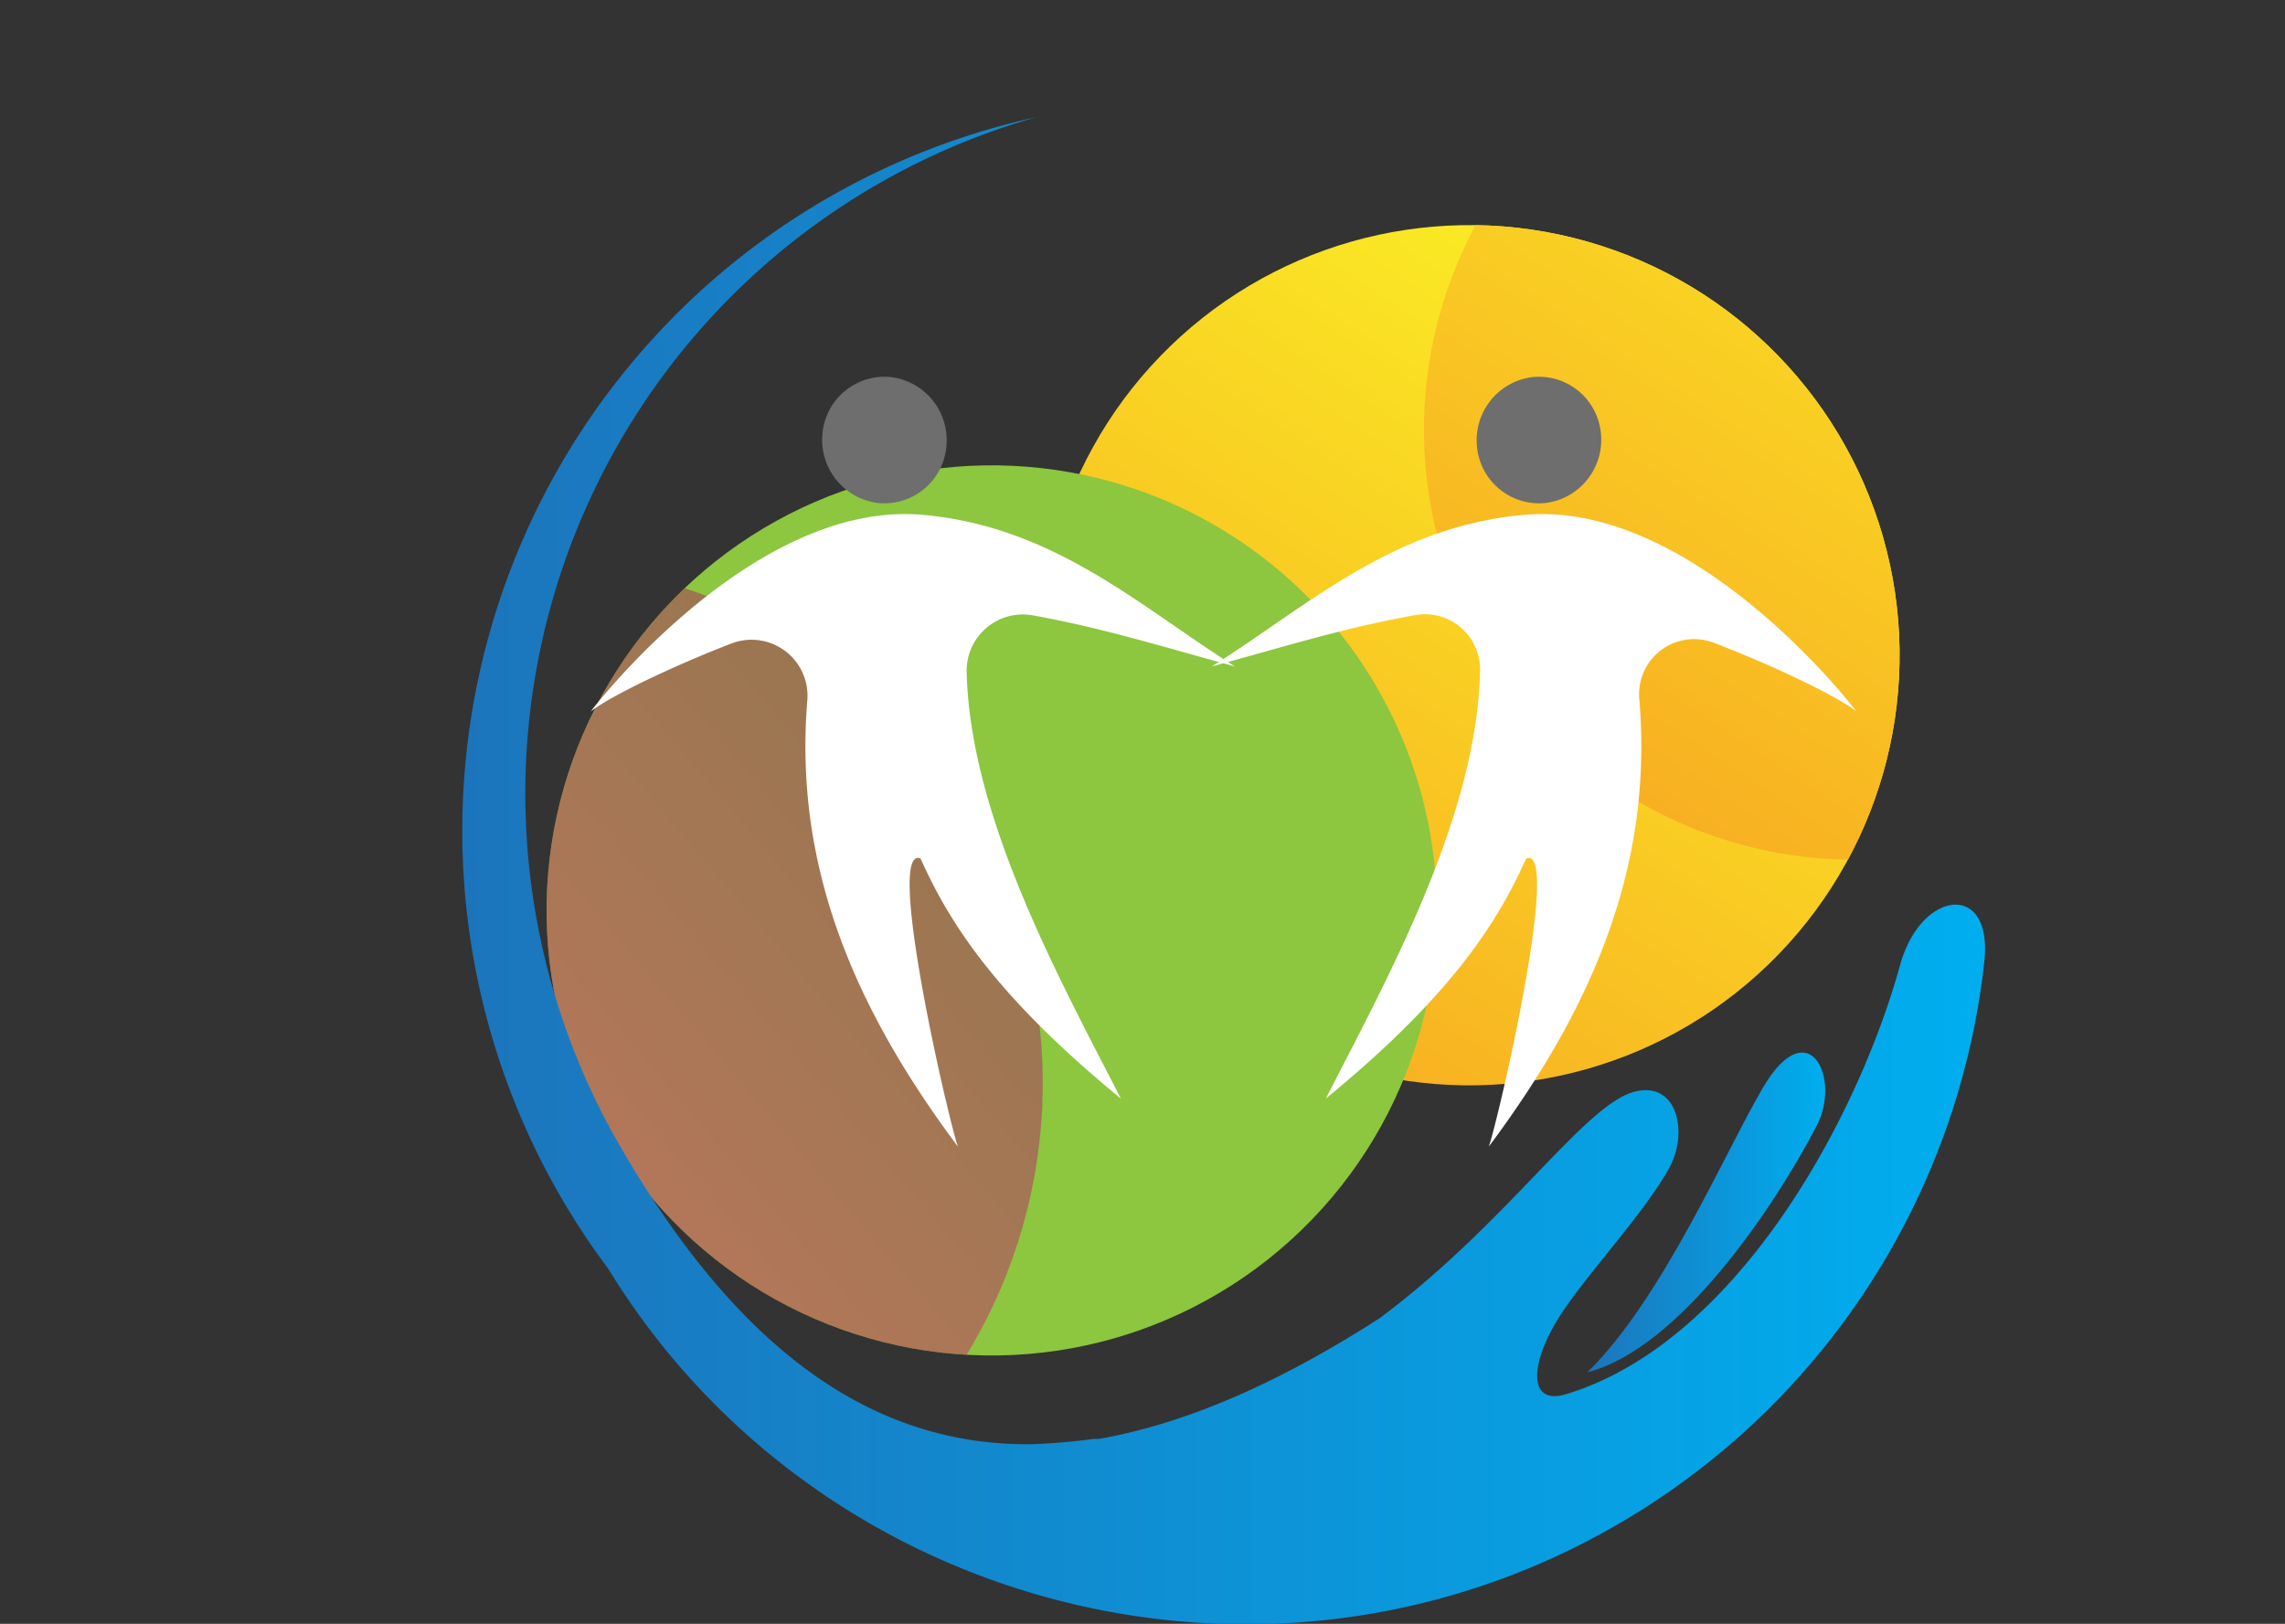 <svg xmlns="http://www.w3.org/2000/svg" xmlns:xlink="http://www.w3.org/1999/xlink" viewBox="0 0 215.5 153.16"><rect x="0" y="0" width="215.5" height="153.16" fill="#333333" stroke="none"/><defs><style>.cls-1{fill:none;}.cls-2{isolation:isolate;}.cls-3{mix-blend-mode:multiply;fill:url(#Degradado_sin_nombre_14);}.cls-4{clip-path:url(#clip-path);}.cls-5,.cls-6,.cls-8{mix-blend-mode:overlay;}.cls-5{fill:url(#Degradado_sin_nombre_14-2);}.cls-6{fill:url(#linear-gradient);}.cls-7{clip-path:url(#clip-path-2);}.cls-8{opacity:0.48;fill:url(#Degradado_sin_nombre_17);}.cls-9{fill:#fff;}.cls-10,.cls-11,.cls-12,.cls-9{fill-rule:evenodd;}.cls-10{fill:#6e6e6e;}.cls-11{fill:url(#linear-gradient-2);}.cls-12{fill:url(#linear-gradient-3);}</style><linearGradient id="Degradado_sin_nombre_14" x1="784.03" y1="509.25" x2="711.54" y2="597.84" gradientTransform="translate(1020.8 -384.66) rotate(70.13)" gradientUnits="userSpaceOnUse"><stop offset="0" stop-color="#faed24"/><stop offset="1" stop-color="#f79421"/></linearGradient><clipPath id="clip-path" transform="translate(-633.43 -451.13)"><circle id="_Clipping_Path_" data-name="&lt;Clipping Path&gt;" class="cls-1" cx="772.06" cy="512.99" r="40.57" transform="translate(86.72 1137.12) rotate(-75.93)"/></clipPath><linearGradient id="Degradado_sin_nombre_14-2" x1="822.27" y1="491.74" x2="749.79" y2="580.33" gradientTransform="translate(1027.61 -435.97) rotate(70.13)" xlink:href="#Degradado_sin_nombre_14"/><linearGradient id="linear-gradient" x1="685.02" y1="537.05" x2="769.01" y2="537.05" gradientTransform="translate(1071.14 -298.74) rotate(75.93)" gradientUnits="userSpaceOnUse"><stop offset="0" stop-color="#8dc63f"/><stop offset="1" stop-color="#8dc63f"/></linearGradient><clipPath id="clip-path-2" transform="translate(-633.43 -451.13)"><circle id="_Clipping_Path_2" data-name="&lt;Clipping Path&gt;" class="cls-1" cx="727.01" cy="537.05" r="41.98" transform="translate(29.28 1111.64) rotate(-75.93)"/></clipPath><linearGradient id="Degradado_sin_nombre_17" x1="670.8" y1="563.44" x2="724.14" y2="518.09" gradientTransform="translate(1053.39 -243.33) rotate(75.93)" gradientUnits="userSpaceOnUse"><stop offset="0" stop-color="#ed237a"/><stop offset="1" stop-color="#9d1f60"/></linearGradient><linearGradient id="linear-gradient-2" x1="783.13" y1="565.49" x2="805.57" y2="565.49" gradientUnits="userSpaceOnUse"><stop offset="0" stop-color="#1c75bc"/><stop offset="1" stop-color="#00aeef"/></linearGradient><linearGradient id="linear-gradient-3" x1="677.03" y1="533.28" x2="820.63" y2="533.28" xlink:href="#linear-gradient-2"/></defs><title>fiveicon</title><g class="cls-2"><g id="Layer_1" data-name="Layer 1"><g id="_Group_" data-name="&lt;Group&gt;"><g id="_Group_2" data-name="&lt;Group&gt;"><circle id="_Path_" data-name="&lt;Path&gt;" class="cls-3" cx="772.06" cy="512.99" r="40.57" transform="translate(-546.71 685.99) rotate(-75.93)"/><g id="_Clip_Group_" data-name="&lt;Clip Group&gt;"><g class="cls-4"><circle id="_Path_2" data-name="&lt;Path&gt;" class="cls-5" cx="808.35" cy="491.7" r="40.57" transform="translate(-498.6 705.08) rotate(-75.93)"/></g></g></g><g id="_Group_3" data-name="&lt;Group&gt;"><g id="_Group_4" data-name="&lt;Group&gt;"><circle id="_Path_3" data-name="&lt;Path&gt;" class="cls-6" cx="727.01" cy="537.05" r="41.98" transform="translate(-604.15 660.51) rotate(-75.93)"/><g id="_Clip_Group_2" data-name="&lt;Clip Group&gt;"><g class="cls-7"><circle id="_Path_4" data-name="&lt;Path&gt;" class="cls-8" cx="682.63" cy="553.38" r="49.19" transform="translate(-653.58 629.81) rotate(-75.93)"/></g></g></g></g></g><path id="_Path_5" data-name="&lt;Path&gt;" class="cls-9" d="M689.14,518.24c1.88-1.48,8-4.4,13.42-6.47a5.28,5.28,0,0,1,7,5.51c-1.26,15.67,4.5,29,14.21,42-0.91-2.58-6.92-28.58-3.52-27.17,2.61,5.8,6.81,12.74,18.89,22.64-5.77-11.26-14.19-26.49-14.54-40.15a5.3,5.3,0,0,1,6.17-5.44c6.6,1.18,12.11,2.92,19.13,4.83-9-5.68-17.07-13.21-29.46-14.3C704.32,498.26,689.08,518.29,689.14,518.24Z" transform="translate(-633.43 -451.13)"/><path id="_Path_6" data-name="&lt;Path&gt;" class="cls-10" d="M717.48,486.7a6,6,0,0,1,5.2,6.6,5.88,5.88,0,0,1-6.48,5.27A6,6,0,0,1,711,492,5.88,5.88,0,0,1,717.48,486.7Z" transform="translate(-633.43 -451.13)"/><path id="_Path_7" data-name="&lt;Path&gt;" class="cls-9" d="M808.52,518.24c-1.89-1.49-8.11-4.45-13.56-6.52a5.19,5.19,0,0,0-6.92,5.42c1.31,15.73-4.45,29.07-14.2,42.14,0.91-2.58,6.92-28.58,3.52-27.17-2.61,5.8-6.81,12.74-18.89,22.64,5.78-11.29,14.24-26.57,14.54-40.26a5.2,5.2,0,0,0-6-5.36c-6.68,1.18-12.21,2.93-19.29,4.86,9-5.68,17.07-13.21,29.46-14.3C793.34,498.26,808.58,518.29,808.52,518.24Z" transform="translate(-633.43 -451.13)"/><path id="_Path_8" data-name="&lt;Path&gt;" class="cls-10" d="M777.93,486.7a6,6,0,0,0-5.2,6.6,5.88,5.88,0,0,0,6.48,5.27,6,6,0,0,0,5.2-6.6A5.88,5.88,0,0,0,777.93,486.7Z" transform="translate(-633.43 -451.13)"/><path class="cls-11" d="M799.74,553.64c-3.58,6.06-9.51,20-16.61,26.93,8.74-2.25,17.69-15.67,21.64-23.27C807.1,552.83,804,546.47,799.74,553.64Z" transform="translate(-633.43 -451.13)"/><path class="cls-12" d="M812.64,542.12C808.53,557,797,577.84,781.13,582.63c-3.54,1.07-3.47-2.7-.76-7.1,2.41-3.91,8.07-9.85,10.48-14.22,1.8-3.26.85-8.11-3.09-7.25-4.75,1-11.93,12.23-24.18,21.38h0c-9.61,6.19-18.42,10-26.53,11.41l-0.21,0-0.29,0a56.94,56.94,0,0,1-5.83.5c-15.12.17-27.77-9-38.88-28.23a66.34,66.34,0,0,1,39.29-96.93A68.9,68.9,0,0,0,686.3,564a69.62,69.62,0,0,0,4.48,6.78c20.17,32.94,63.85,43.62,97,23.06a70.13,70.13,0,0,0,32.79-52C821.41,534.19,814.58,535.07,812.64,542.12Z" transform="translate(-633.43 -451.13)"/></g></g></svg>